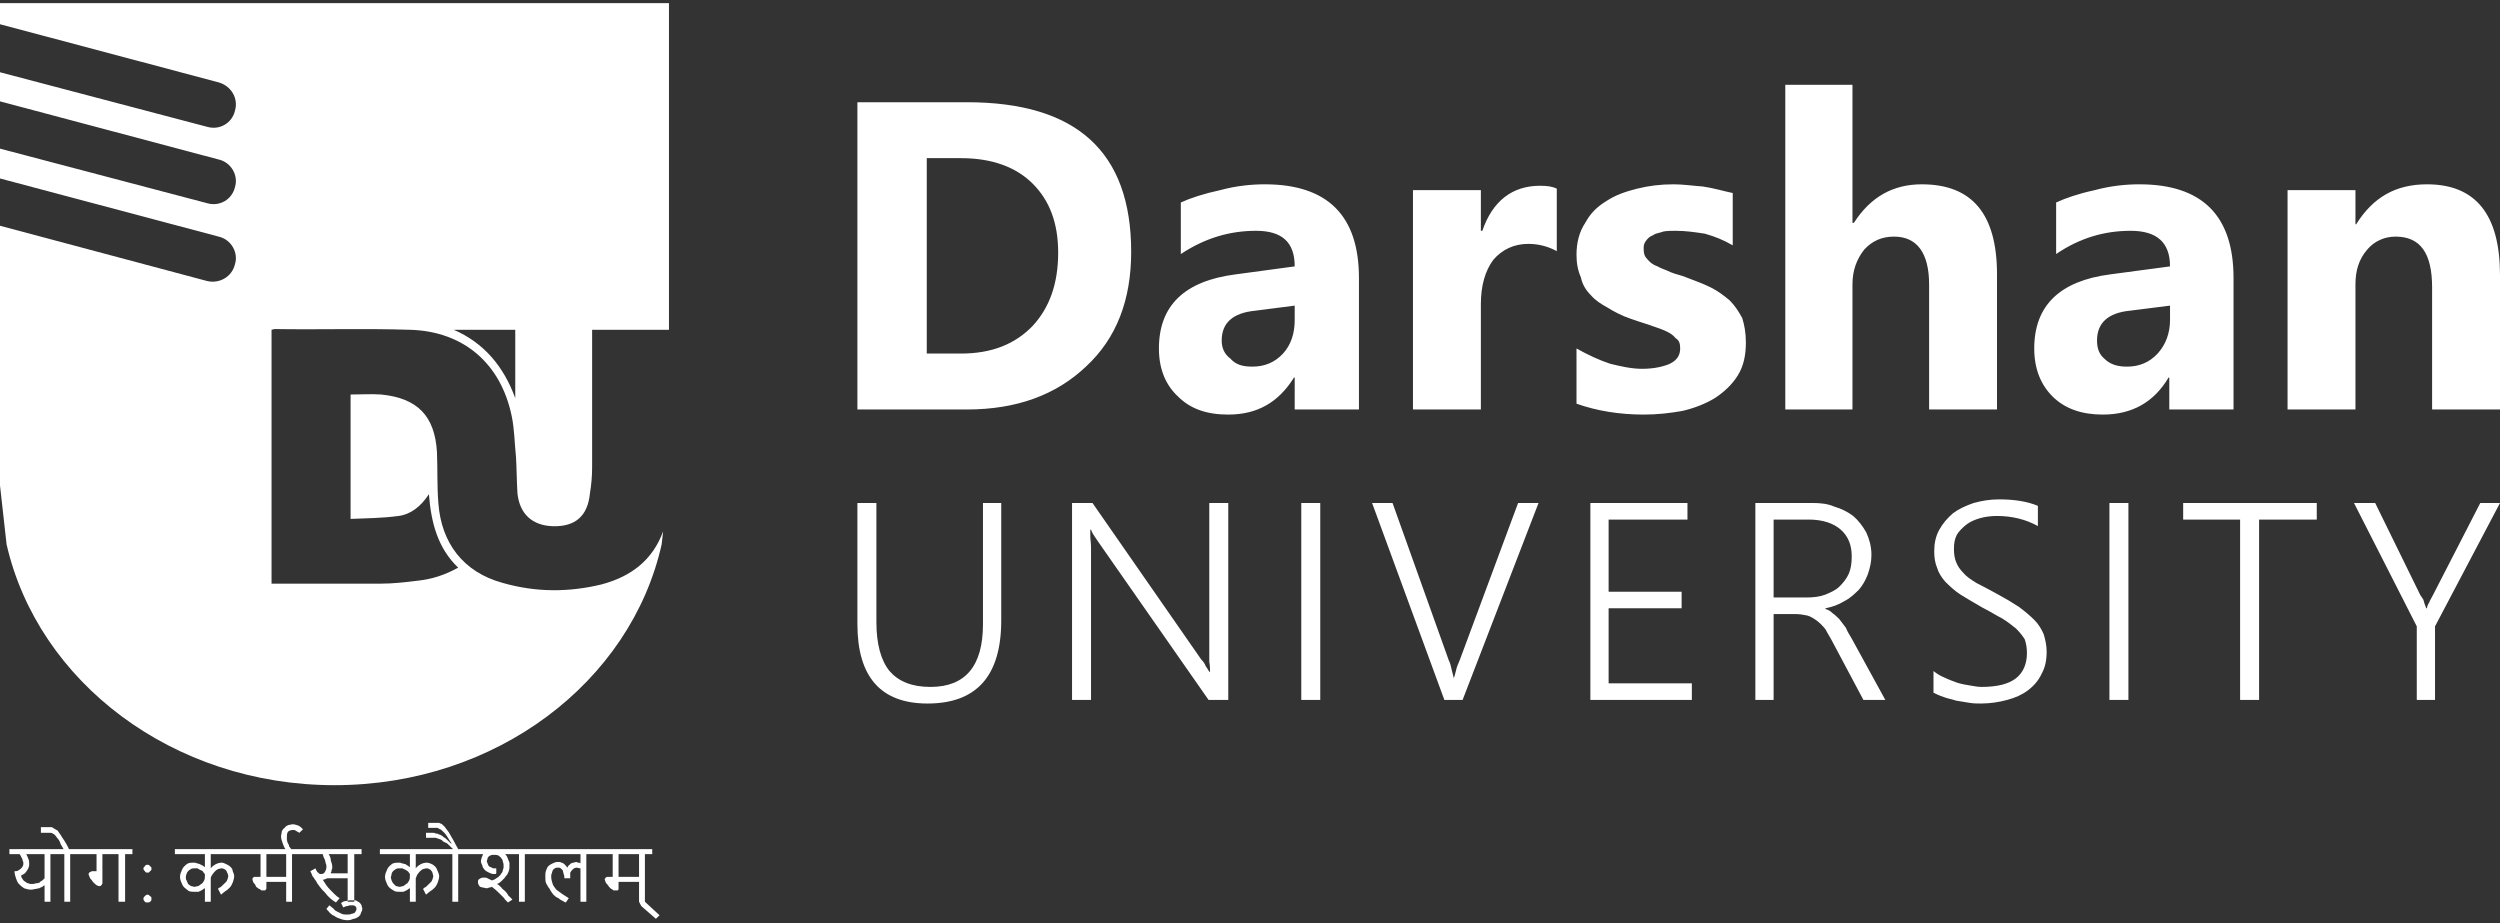 <svg width="796" height="294" xmlns="http://www.w3.org/2000/svg" xmlns:xlink="http://www.w3.org/1999/xlink" overflow="hidden"><rect width="100%" height="100%" fill="#333333" stroke="none"/><defs><clipPath id="clip0"><rect x="122" y="213" width="796" height="294"/></clipPath></defs><g clip-path="url(#clip0)" transform="translate(-122 -213)"><path d="M122 214 335 214 335 318.001 310.531 318.001 310.531 320.086C310.531 333.983 310.531 347.881 310.531 361.779 310.531 364.558 310.298 367.338 309.831 370.117 309.132 377.298 305.171 380.772 297.946 380.54 291.421 380.309 287.46 376.603 286.76 370.117 286.527 366.411 286.527 362.473 286.294 358.536 285.828 354.135 285.828 349.734 284.896 345.333 281.4 328.656 269.515 318.464 252.503 318.001 238.055 317.538 223.839 318.001 209.391 317.769 209.158 317.769 208.691 318.001 208.458 318.001L208.458 398.839 211.022 398.839C221.742 398.839 232.462 398.839 243.182 398.839 247.143 398.839 251.105 398.376 254.834 397.913 259.495 397.449 263.689 396.06 267.884 393.743 261.359 387.489 259.261 379.382 258.562 370.349 255.999 374.286 252.736 376.834 248.775 377.298 243.648 377.993 238.754 377.993 233.627 378.224L233.627 338.616C237.123 338.616 240.152 338.384 243.415 338.616 254.834 339.774 260.427 345.333 261.126 356.914 261.359 362.242 261.126 367.801 261.592 373.36 262.524 385.636 269.282 395.133 282.1 398.607 292.586 401.619 303.073 401.619 313.56 399.071 323.115 396.523 329.873 391.195 333.136 382.162L332.67 386.331C322.882 430.109 280.002 463 228.5 463 176.998 463 134.118 430.109 124.097 386.331L122 367.569 122 367.569 122 366.874 122 284.878 187.951 302.482C191.912 303.408 195.874 301.092 196.806 297.154 197.972 293.448 195.641 289.279 191.679 288.353L122 269.822 122 260.326 187.951 277.698C191.912 278.856 195.874 276.54 196.806 272.602 197.972 268.896 195.641 264.727 191.679 263.8L122 245.27 122 236.005 187.951 253.377C191.912 254.535 195.874 252.219 196.806 248.281 197.972 244.343 195.641 240.406 191.679 239.247L122 220.717 122 214ZM266.486 318.001 286.061 318.001 286.061 339.774C282.333 329.582 276.04 322.17 266.486 318.001Z" fill="#FFFFFF" fill-rule="evenodd"/><path d="M140.618 484.956 138.054 484.956 138.054 500.117 136.189 500.117 136.189 494.912 136.189 494.912C135.956 494.912 135.723 495.139 135.49 495.365 135.024 495.591 134.791 495.591 134.557 495.818 134.091 495.818 133.625 496.044 133.392 496.044 132.926 496.044 132.459 496.27 131.993 496.27 131.061 496.27 130.361 496.044 129.662 495.818 128.963 495.365 128.497 494.912 128.03 494.46 127.564 494.007 127.331 493.328 127.098 492.65 126.865 491.971 126.632 491.292 126.632 490.387 127.098 490.387 127.564 490.387 127.797 490.161 128.264 489.934 128.497 489.708 128.73 489.482 128.963 489.255 129.196 489.029 129.196 488.803 129.429 488.577 129.429 488.35 129.429 487.898L129.429 487.445C129.196 487.219 129.196 486.993 129.196 486.766 128.963 486.314 128.963 486.088 128.73 485.861 128.73 485.635 128.497 485.409 128.264 484.956L125 484.956 125 483.372 140.618 483.372 140.618 484.956ZM130.361 484.956C130.595 485.409 130.828 485.861 131.061 486.54 131.294 486.993 131.294 487.672 131.294 488.124 131.294 488.577 131.294 488.803 131.061 489.255 131.061 489.482 130.828 489.934 130.595 490.161 130.361 490.613 130.128 490.839 129.895 491.066 129.662 491.292 129.196 491.518 128.73 491.745 128.73 492.197 128.963 492.65 129.196 492.876 129.429 493.328 129.662 493.555 130.128 493.781 130.361 494.007 130.595 494.234 131.061 494.234 131.294 494.46 131.76 494.46 132.226 494.46 132.459 494.46 132.926 494.46 133.392 494.234 133.625 494.234 134.091 494.234 134.557 494.007 134.791 493.781 135.024 493.555 135.49 493.328 135.723 493.102 135.956 492.876 136.189 492.65L136.189 484.956 130.361 484.956ZM149.01 484.956 144.348 484.956 144.348 500.117 142.483 500.117 142.483 484.956 140.618 484.956 140.618 483.372 149.01 483.372 149.01 484.956ZM143.882 483.372 142.25 483.372 141.318 481.788C141.084 480.883 140.618 480.204 140.152 479.752 139.919 479.299 139.453 478.847 139.22 478.62 138.753 478.394 138.52 478.168 138.054 478.168 137.821 478.168 137.588 478.168 137.122 478.168L135.024 478.168 135.024 476.358 137.122 476.358C137.355 476.358 137.821 476.358 138.287 476.358 138.52 476.358 138.986 476.584 139.22 476.81 139.686 477.036 139.919 477.263 140.385 477.489 140.618 477.942 140.851 478.168 141.318 478.847 141.551 479.299 142.017 479.978 142.483 480.657 142.949 481.336 143.416 482.241 143.882 483.146L143.882 483.372ZM164.162 484.956 161.831 484.956 161.831 500.117 159.733 500.117 159.733 484.956 154.605 484.956 154.605 493.781 154.605 494.234C154.605 494.234 154.605 494.46 154.372 494.686 154.372 494.686 154.372 494.912 154.139 494.912 154.139 495.139 153.905 495.139 153.672 495.139 153.439 495.139 153.206 495.139 152.973 494.912 152.74 494.912 152.507 494.686 152.274 494.46 152.041 494.234 151.807 494.007 151.574 493.781 151.341 493.328 151.108 493.102 150.875 492.876 150.642 492.65 150.642 492.423 150.409 491.971 150.409 491.745 150.176 491.518 150.176 491.292 150.176 491.066 150.409 491.066 150.409 490.839 150.409 490.839 150.642 490.613 150.875 490.613 150.875 490.613 151.108 490.387 151.341 490.387L152.274 490.387 152.74 490.387 152.74 484.956 149.01 484.956 149.01 483.372 164.162 483.372 164.162 484.956ZM169.057 490.839C168.591 490.839 168.358 490.839 168.125 490.387 167.892 490.161 167.659 489.934 167.659 489.482 167.659 489.255 167.892 489.029 168.125 488.803 168.358 488.35 168.591 488.35 169.057 488.35 169.291 488.35 169.524 488.35 169.757 488.803 170.223 489.029 170.223 489.255 170.223 489.482 170.223 489.934 170.223 490.161 169.757 490.387 169.524 490.839 169.291 490.839 169.057 490.839ZM169.057 500.343C168.591 500.343 168.358 500.343 168.125 500.117 167.892 499.891 167.659 499.438 167.659 499.212 167.659 498.759 167.892 498.533 168.125 498.307 168.358 498.08 168.591 497.854 169.057 497.854 169.291 497.854 169.524 498.08 169.757 498.307 170.223 498.533 170.223 498.759 170.223 499.212 170.223 499.438 170.223 499.891 169.757 500.117 169.524 500.343 169.291 500.343 169.057 500.343ZM201.459 484.956 189.105 484.956 189.105 489.482 189.105 489.482C189.571 488.803 190.037 488.577 190.736 488.124 191.203 487.898 191.902 487.672 192.601 487.672 193.068 487.672 193.534 487.898 194 488.124 194.466 488.35 194.932 488.577 195.399 489.029 195.632 489.255 196.098 489.708 196.098 490.387 196.331 490.839 196.564 491.518 196.564 491.971 196.564 492.65 196.331 493.328 196.098 494.007 195.865 494.46 195.632 495.139 195.166 495.591 194.699 496.044 194.233 496.496 193.767 496.723 193.301 497.175 192.834 497.401 192.368 497.854L191.436 496.044C191.436 495.818 191.669 495.818 191.902 495.591 192.135 495.591 192.368 495.365 192.601 495.139 192.834 494.912 193.068 494.686 193.301 494.46 193.534 494.234 193.767 494.007 194 493.781 194.233 493.555 194.233 493.328 194.466 492.876 194.466 492.65 194.699 492.197 194.699 491.971 194.699 491.745 194.466 491.292 194.466 491.066 194.233 490.839 194.233 490.387 194 490.161 193.767 489.934 193.534 489.708 193.301 489.708 193.068 489.482 192.834 489.482 192.601 489.482 192.135 489.482 191.669 489.708 191.436 489.708 190.97 489.934 190.736 490.161 190.27 490.613 190.037 490.839 189.804 491.292 189.571 491.518 189.338 491.971 189.105 492.197 189.105 492.65L189.105 500.117 187.24 500.117 187.24 495.818 187.24 495.818C187.007 495.818 187.007 496.044 186.774 496.044 186.541 496.27 186.307 496.496 186.074 496.496 185.841 496.723 185.608 496.723 185.142 496.949 184.909 496.949 184.443 496.949 183.976 496.949 183.51 496.949 182.811 496.949 182.111 496.723 181.645 496.27 181.179 496.044 180.713 495.591 180.247 495.139 180.014 494.686 179.78 494.007 179.547 493.555 179.314 492.876 179.314 492.197 179.314 491.518 179.547 490.839 179.78 490.387 180.014 489.708 180.247 489.255 180.713 488.803 180.946 488.577 181.412 488.124 181.878 487.898 182.345 487.672 183.044 487.672 183.51 487.672 183.976 487.672 184.443 487.672 184.676 487.898 185.142 487.898 185.375 488.124 185.608 488.124 186.074 488.35 186.307 488.577 186.541 488.577 186.774 488.803 187.007 489.029 187.24 489.029L187.24 489.029 187.24 484.956 177.682 484.956 177.682 483.372 201.459 483.372 201.459 484.956ZM183.976 489.482C183.51 489.482 183.044 489.482 182.811 489.708 182.345 489.934 182.111 490.161 181.878 490.387 181.645 490.613 181.412 491.066 181.412 491.292 181.179 491.745 181.179 491.971 181.179 492.423 181.179 492.65 181.179 493.102 181.412 493.328 181.645 493.781 181.645 494.007 181.878 494.46 182.111 494.686 182.578 494.912 182.811 495.139 183.277 495.139 183.51 495.365 183.976 495.365 184.209 495.365 184.676 495.139 185.142 495.139 185.375 494.912 185.841 494.686 186.074 494.46 186.541 494.234 186.774 493.781 187.007 493.328 187.24 492.876 187.24 492.423 187.24 491.745L187.24 491.292C187.007 491.066 186.774 490.839 186.541 490.387 186.307 490.161 186.074 490.161 185.608 489.934 185.375 489.708 185.142 489.708 184.909 489.482 184.443 489.482 184.209 489.482 183.976 489.482ZM219.642 484.956 214.98 484.956 214.98 500.117 213.115 500.117 213.115 493.781 206.821 493.781 206.821 495.139C206.821 495.365 206.821 495.591 206.821 495.818 206.821 496.044 206.821 496.044 206.588 496.27 206.588 496.27 206.588 496.496 206.355 496.496 206.355 496.496 206.122 496.496 205.889 496.496 205.655 496.496 205.422 496.496 205.189 496.496 204.956 496.27 204.723 496.044 204.49 496.044 204.257 495.818 203.791 495.591 203.557 495.365 203.324 494.912 203.324 494.686 203.091 494.46 202.858 494.234 202.625 494.007 202.625 493.781 202.392 493.328 202.392 493.102 202.392 492.876 202.392 492.876 202.392 492.65 202.392 492.65 202.625 492.423 202.625 492.423 202.625 492.423 202.858 492.197 202.858 492.197 203.091 492.197L203.557 492.197 204.956 492.197 204.956 484.956 201.459 484.956 201.459 483.372 219.642 483.372 219.642 484.956ZM206.821 484.956 206.821 492.197 213.115 492.197 213.115 484.956 206.821 484.956ZM217.311 478.168C216.845 477.942 216.611 477.715 216.145 477.489 215.912 477.263 215.679 477.263 215.213 477.263 214.747 477.263 214.047 477.489 213.814 477.715 213.348 478.168 213.348 478.847 213.348 479.526 213.348 479.752 213.348 479.978 213.348 480.431 213.348 480.657 213.581 481.109 213.581 481.336 213.814 481.788 214.047 482.015 214.047 482.467 214.28 482.693 214.514 483.146 214.747 483.372L212.882 483.372C212.416 482.693 212.182 482.015 211.949 481.336 211.716 480.657 211.483 479.978 211.483 479.299 211.483 478.847 211.716 478.168 211.716 477.715 211.949 477.263 212.182 476.81 212.649 476.584 212.882 476.131 213.348 475.905 213.814 475.679 214.28 475.679 214.747 475.453 215.213 475.453 215.912 475.453 216.378 475.679 217.078 475.905 217.544 476.131 218.01 476.584 218.476 477.036L217.311 478.168ZM237.125 483.372 237.125 484.956 234.794 484.956 234.794 500.117 232.696 500.117 232.696 492.65 226.169 492.65C225.703 492.876 225.236 493.102 224.77 493.102L224.77 493.102C225.47 494.234 226.169 495.365 227.101 496.27 228.034 497.175 228.966 498.307 230.132 498.985L228.966 500.343C228.267 499.891 227.568 499.438 227.101 498.985 226.402 498.307 225.936 497.854 225.47 497.175 224.77 496.496 224.304 496.044 223.838 495.365 223.372 494.686 222.905 494.234 222.672 493.555 222.206 493.102 221.973 492.423 221.507 491.971 221.274 491.292 221.041 490.839 220.807 490.387L222.439 489.482C222.672 489.934 222.672 490.161 222.905 490.387 222.905 490.613 223.139 490.839 223.372 490.839 223.372 491.066 223.605 491.066 223.838 491.292 224.071 491.292 224.071 491.292 224.304 491.292 224.77 491.292 225.236 491.066 225.47 490.613 225.703 490.161 225.936 489.708 225.936 489.029 225.936 488.577 225.936 488.35 225.703 487.898 225.703 487.445 225.47 487.219 225.47 486.766 225.236 486.54 225.236 486.088 225.003 485.861 225.003 485.635 224.77 485.182 224.77 484.956L219.642 484.956 219.642 483.372 237.125 483.372ZM232.696 484.956 226.635 484.956C227.101 485.635 227.334 486.314 227.334 486.993 227.568 487.672 227.801 488.35 227.801 489.029 227.801 489.482 227.801 489.708 227.568 489.934 227.568 490.387 227.568 490.613 227.334 490.839L227.334 491.066 232.696 491.066 232.696 484.956ZM230.598 500.569C231.064 500.117 231.53 499.891 232.23 499.891 232.696 499.664 233.395 499.664 233.861 499.664 234.328 499.664 234.794 499.664 235.26 499.664 235.726 499.891 235.959 500.117 236.426 500.343 236.659 500.569 236.892 500.796 237.125 501.248 237.125 501.701 237.358 501.927 237.358 502.38 237.358 502.832 237.125 503.285 236.892 503.737 236.892 504.19 236.426 504.642 236.193 504.869 235.726 505.095 235.26 505.547 234.561 505.547 234.095 505.774 233.395 506 232.696 506 231.764 506 230.831 505.774 230.365 505.547 229.666 505.321 228.966 505.095 228.5 504.642 227.801 504.416 227.334 503.964 226.868 503.511 226.635 503.058 226.169 502.832 225.936 502.38L226.868 501.248C227.334 501.701 227.801 501.927 228.267 502.38 228.5 502.832 228.966 503.058 229.432 503.285 229.899 503.511 230.365 503.737 230.831 503.964 231.297 504.19 231.997 504.19 232.463 504.19 232.929 504.19 233.628 504.19 233.861 503.964 234.328 503.964 234.561 503.737 234.794 503.737 235.027 503.511 235.26 503.285 235.26 503.058 235.493 502.832 235.493 502.606 235.493 502.38 235.493 502.153 235.493 501.701 235.027 501.474 234.794 501.248 234.328 501.248 233.861 501.248 233.628 501.248 233.162 501.248 232.696 501.474 232.23 501.474 231.764 501.701 231.297 501.927L230.598 500.569ZM264.166 484.956 254.375 484.956 254.375 489.482 254.375 489.482C254.841 488.803 255.307 488.577 256.007 488.124 256.473 487.898 257.172 487.672 257.872 487.672 258.338 487.672 259.037 487.898 259.503 488.124 259.97 488.35 260.203 488.577 260.669 489.029 260.902 489.255 261.135 489.708 261.368 490.387 261.601 490.839 261.834 491.518 261.834 491.971 261.834 492.65 261.601 493.328 261.368 494.007 261.135 494.46 260.902 495.139 260.436 495.591 259.97 496.044 259.503 496.496 259.037 496.723 258.571 497.175 258.105 497.401 257.639 497.854L256.706 496.044C256.939 495.818 256.939 495.818 257.172 495.591 257.405 495.591 257.639 495.365 257.872 495.139 258.105 494.912 258.338 494.686 258.571 494.46 258.804 494.234 259.037 494.007 259.27 493.781 259.503 493.555 259.503 493.328 259.736 492.876 259.736 492.65 259.97 492.197 259.97 491.971 259.97 491.745 259.736 491.292 259.736 491.066 259.736 490.839 259.503 490.387 259.27 490.161 259.037 489.934 258.804 489.708 258.571 489.708 258.338 489.482 258.105 489.482 257.872 489.482 257.405 489.482 256.939 489.708 256.706 489.708 256.24 489.934 256.007 490.161 255.541 490.613 255.307 490.839 255.074 491.292 254.841 491.518 254.608 491.971 254.608 492.197 254.375 492.65L254.375 500.117 252.51 500.117 252.51 495.818 252.51 495.818C252.277 495.818 252.277 496.044 252.044 496.044 251.811 496.27 251.578 496.496 251.345 496.496 251.111 496.723 250.878 496.723 250.412 496.949 250.179 496.949 249.713 496.949 249.48 496.949 248.78 496.949 248.081 496.949 247.615 496.723 246.916 496.27 246.449 496.044 245.983 495.591 245.517 495.139 245.284 494.686 245.051 494.007 244.818 493.555 244.584 492.876 244.584 492.197 244.584 491.518 244.818 490.839 245.051 490.387 245.284 489.708 245.517 489.255 245.983 488.803 246.216 488.577 246.682 488.124 247.149 487.898 247.848 487.672 248.314 487.672 249.014 487.672 249.247 487.672 249.713 487.672 249.946 487.898 250.412 487.898 250.645 488.124 251.111 488.124 251.345 488.35 251.578 488.577 251.811 488.577 252.044 488.803 252.277 489.029 252.51 489.029L252.51 489.029 252.51 484.956 242.953 484.956 242.953 483.372 264.166 483.372 264.166 484.956ZM249.247 489.482C248.78 489.482 248.314 489.482 248.081 489.708 247.615 489.934 247.382 490.161 247.149 490.387 246.916 490.613 246.682 491.066 246.682 491.292 246.682 491.745 246.449 491.971 246.449 492.423 246.449 492.65 246.682 493.102 246.682 493.328 246.916 493.781 246.916 494.007 247.382 494.46 247.615 494.686 247.848 494.912 248.081 495.139 248.547 495.139 248.78 495.365 249.247 495.365 249.713 495.365 249.946 495.139 250.412 495.139 250.645 494.912 251.111 494.686 251.345 494.46 251.811 494.234 252.044 493.781 252.277 493.328 252.51 492.876 252.51 492.423 252.51 491.745L252.51 491.292C252.277 491.066 252.277 490.839 251.811 490.387 251.578 490.161 251.345 490.161 251.111 489.934 250.645 489.708 250.412 489.708 250.179 489.482 249.713 489.482 249.48 489.482 249.247 489.482ZM272.791 484.956 267.895 484.956 267.895 500.117 266.03 500.117 266.03 484.956 264.166 484.956 264.166 483.372 272.791 483.372 272.791 484.956ZM267.895 483.372 266.264 483.372 265.797 482.92C265.331 482.467 264.865 482.015 264.399 481.562 263.932 481.336 263.466 481.109 263 480.883 262.767 480.431 262.534 480.431 262.068 480.204 261.834 480.204 261.601 479.978 261.368 479.978 261.135 479.978 260.902 479.752 260.669 479.752L259.97 479.752 257.639 479.752 257.639 478.168 259.736 478.168C260.203 478.168 260.436 478.168 260.669 478.394 260.902 478.394 261.368 478.394 261.601 478.62 261.834 478.62 262.068 478.847 262.301 478.847 262.767 479.073 263 479.299 263.233 479.526 263.699 479.752 263.932 479.978 264.399 480.431 264.632 480.657 265.098 481.109 265.564 481.562L265.797 481.562C265.331 480.883 264.865 480.204 264.632 479.752 264.166 479.073 263.932 478.62 263.699 478.394 263.233 477.942 263 477.715 262.767 477.489 262.534 477.263 262.301 477.036 262.068 477.036 261.834 476.81 261.601 476.81 261.368 476.584 261.135 476.584 260.902 476.584 260.669 476.584L258.338 476.584 258.338 475 260.436 475C260.902 475 261.368 475 261.834 475 262.068 475.226 262.534 475.226 262.767 475.453 263 475.679 263.466 476.131 263.699 476.358 263.932 476.81 264.399 477.263 264.865 477.942 265.098 478.394 265.564 479.073 266.03 479.978 266.497 480.657 266.963 481.788 267.662 482.92L267.895 483.372ZM280.017 491.066C280.017 491.066 279.784 491.292 279.784 491.292L279.318 491.292C278.618 491.292 278.152 491.066 277.686 490.839 277.22 490.613 276.753 490.387 276.287 489.934 276.054 489.482 275.588 489.255 275.588 488.577 275.355 488.124 275.122 487.672 275.122 487.219 275.122 486.766 275.355 486.314 275.355 486.088 275.588 485.635 275.588 485.409 275.821 484.956L275.821 484.956 272.791 484.956 272.791 483.372 293.77 483.372 293.77 484.956 289.108 484.956 289.108 500.117 287.243 500.117 287.243 484.956 282.814 484.956 282.814 484.956C283.047 485.182 283.28 485.409 283.514 485.861 283.514 486.088 283.747 486.314 283.747 486.54 283.98 486.993 283.98 487.219 284.213 487.672 284.213 487.898 284.213 488.35 284.213 488.803 284.213 489.255 284.213 489.934 283.98 490.387 283.747 491.066 283.514 491.518 283.047 491.971 282.814 492.423 282.348 492.876 281.882 493.328 281.416 493.781 280.949 494.234 280.25 494.46L280.25 494.46C280.716 494.686 281.182 495.139 281.649 495.591 281.882 496.044 282.348 496.27 282.814 496.723 283.28 497.175 283.747 497.854 283.98 498.307 284.446 498.533 284.679 498.985 285.145 499.438L283.747 500.343C283.514 500.117 283.28 499.891 282.814 499.438 282.581 498.985 282.115 498.533 281.649 498.08 281.182 497.628 280.716 497.175 280.25 496.723 279.551 496.044 279.084 495.818 278.618 495.365 278.152 495.591 277.919 495.591 277.686 495.591 277.453 495.818 276.986 495.818 276.753 495.818 276.52 495.818 276.054 495.591 275.821 495.591 275.355 495.591 275.122 495.365 274.889 495.365 274.655 495.139 274.422 494.912 274.422 494.686 274.189 494.46 274.189 494.234 274.189 494.007 274.189 493.328 274.189 493.102 274.655 492.876 274.889 492.65 275.355 492.423 276.054 492.423 276.52 492.423 276.986 492.423 277.22 492.65 277.686 492.876 278.152 493.102 278.618 493.328 278.851 493.328 279.084 493.102 279.318 493.102 279.551 492.876 279.784 492.876 280.017 492.65 280.483 492.423 280.716 492.197 280.949 491.971 281.182 491.745 281.416 491.518 281.649 491.066 281.882 490.839 282.115 490.387 282.115 489.934 282.348 489.482 282.348 489.255 282.348 488.803 282.348 488.35 282.348 487.898 282.115 487.445 282.115 486.993 281.882 486.54 281.649 486.314 281.416 485.861 280.949 485.635 280.716 485.409 280.25 485.182 279.784 485.182 279.318 485.182 278.851 485.182 278.385 485.182 278.152 485.409 277.919 485.409 277.686 485.635 277.453 485.861 277.453 486.088 277.22 486.088 277.22 486.314 277.22 486.766 276.986 486.993 276.986 487.219 276.986 487.445 277.22 487.672 277.22 487.898 277.453 488.35 277.453 488.577 277.686 488.803 277.919 489.029 278.152 489.029 278.618 489.255 278.851 489.482 279.084 489.482 279.551 489.482 279.784 489.482 279.784 489.482 280.017 489.482L280.017 491.066ZM313.584 484.956 308.689 484.956 308.689 500.117 306.824 500.117 306.824 489.482C306.358 489.482 305.892 489.255 305.659 489.255 305.193 489.255 304.959 489.482 304.726 489.482 304.493 489.708 304.26 489.934 304.027 490.161 303.794 490.387 303.794 490.613 303.561 490.839 303.561 491.292 303.561 491.518 303.561 491.745L303.561 492.197 303.561 492.65 301.696 492.65C301.696 492.197 301.696 491.745 301.463 491.292 301.463 491.066 301.23 490.613 301.23 490.161 300.997 489.934 300.763 489.708 300.53 489.482 300.297 489.255 300.064 489.255 299.598 489.255 299.365 489.255 298.899 489.255 298.666 489.482 298.432 489.708 298.199 489.708 297.966 490.161 297.966 490.387 297.733 490.613 297.733 491.066 297.5 491.292 297.5 491.745 297.5 492.197 297.5 492.876 297.733 493.781 297.966 494.46 298.199 495.139 298.666 495.591 299.132 496.27 299.831 496.723 300.297 497.175 300.997 497.628 301.696 498.08 302.395 498.533 303.095 498.985L302.162 500.343C301.929 500.343 301.696 500.117 301.23 499.891 300.763 499.664 300.297 499.438 299.831 498.985 299.132 498.759 298.666 498.307 298.199 497.854 297.733 497.175 297.267 496.723 297.034 496.044 296.568 495.591 296.334 494.912 295.868 494.234 295.635 493.555 295.635 492.876 295.635 491.971 295.635 491.292 295.635 490.839 295.868 490.161 296.101 489.482 296.334 489.029 296.568 488.803 297.034 488.35 297.5 488.124 297.966 487.898 298.432 487.672 298.899 487.445 299.598 487.445 300.064 487.445 300.53 487.445 300.763 487.672 300.997 487.672 301.463 487.898 301.696 488.124 301.929 488.35 301.929 488.577 302.162 488.577 302.395 488.803 302.395 489.029 302.628 489.255L302.628 489.255C302.861 489.029 302.861 488.577 303.095 488.577 303.328 488.35 303.561 488.124 303.794 487.898 304.027 487.898 304.26 487.672 304.493 487.672 304.959 487.672 305.193 487.445 305.426 487.445 305.659 487.445 305.892 487.672 306.125 487.672 306.358 487.672 306.591 487.672 306.824 487.898L306.824 484.956 293.77 484.956 293.77 483.372 313.584 483.372 313.584 484.956ZM329.669 484.956 327.338 484.956 327.338 500.117 325.473 500.117 325.473 493.781 318.946 493.781 318.946 495.139 318.946 495.818C318.946 496.044 318.946 496.044 318.946 496.27 318.713 496.27 318.713 496.496 318.713 496.496 318.48 496.496 318.247 496.496 318.013 496.496 317.78 496.496 317.547 496.496 317.314 496.496 317.081 496.27 316.848 496.044 316.615 496.044 316.382 495.818 316.149 495.591 315.916 495.365 315.682 494.912 315.449 494.686 315.216 494.46 314.983 494.234 314.983 494.007 314.75 493.781 314.75 493.328 314.517 493.102 314.517 492.876 314.517 492.876 314.75 492.65 314.75 492.65 314.75 492.423 314.75 492.423 314.983 492.423 314.983 492.197 315.216 492.197 315.449 492.197L315.916 492.197 317.081 492.197 317.081 484.956 313.584 484.956 313.584 483.372 329.669 483.372 329.669 484.956ZM318.946 484.956 318.946 492.197 325.473 492.197 325.473 484.956 318.946 484.956ZM330.834 505.547 326.172 501.474 325.473 500.117 327.338 500.117 332 504.416 330.834 505.547Z" fill="#FFFFFF" fill-rule="evenodd"/><path d="M395 343.381 395 245.551 429.867 245.551C464.733 245.551 482.167 261.278 482.167 293.194 482.167 308.458 477.518 320.716 467.755 329.736 458.225 338.755 445.673 343.381 429.867 343.381L395 343.381ZM417.082 263.359 417.082 325.573 428.007 325.573C437.77 325.573 445.208 322.566 450.787 316.784 456.133 311.002 458.922 303.37 458.922 293.425 458.922 283.943 456.133 276.773 450.787 271.454 445.44 266.134 437.77 263.359 428.007 263.359L417.082 263.359ZM554.689 343.381 534.234 343.381 534.234 333.205 534.002 333.205C529.12 341.068 522.38 345 513.082 345 506.108 345 500.995 343.15 497.043 339.218 493.092 335.518 491 330.43 491 323.954 491 310.308 499.135 302.445 515.406 300.363L534.234 297.819C534.234 290.187 530.283 286.487 521.915 286.487 513.547 286.487 505.644 288.8 497.973 293.888L497.973 277.467C500.995 276.079 505.179 274.692 510.525 273.535 515.639 272.148 520.52 271.685 524.704 271.685 544.694 271.685 554.689 281.63 554.689 301.52L554.689 343.381ZM534.234 314.934 534.234 310.308 521.682 311.927C514.476 312.621 510.99 315.859 510.99 321.41 510.99 323.954 511.92 325.804 513.779 327.192 515.406 329.042 517.498 329.736 520.752 329.736 524.704 329.736 527.958 328.348 530.515 325.573 533.072 322.797 534.234 319.097 534.234 314.934ZM617.682 292.963C615.125 291.575 612.103 290.65 608.616 290.65 603.968 290.65 600.248 292.5 597.459 295.738 594.902 299.207 593.508 303.833 593.508 309.846L593.508 343.381 571.89 343.381 571.89 273.535 593.508 273.535 593.508 286.487 593.972 286.487C597.227 277.004 603.503 272.148 612.336 272.148 614.66 272.148 616.287 272.379 617.682 273.073L617.682 292.963ZM623.958 341.531 623.958 323.954C627.677 326.035 631.164 327.654 634.65 328.811 638.369 329.736 641.624 330.43 644.878 330.43 648.597 330.43 651.619 329.736 653.711 328.811 656.035 327.654 656.965 326.035 656.965 323.954 656.965 322.566 656.732 321.41 655.57 320.716 654.64 319.559 653.478 318.866 651.851 318.172 650.224 317.478 648.597 317.015 646.737 316.322 644.645 315.628 643.018 315.165 641.159 314.471 638.369 313.546 635.812 312.159 633.953 311.002 631.861 309.846 630.001 308.689 628.607 307.07 626.98 305.452 625.817 303.601 625.352 301.289 624.423 299.207 623.958 296.894 623.958 294.119 623.958 290.187 624.888 286.718 626.747 283.943 628.374 280.936 630.466 278.855 633.488 277.004 636.277 275.154 639.532 273.998 643.251 273.073 646.97 272.148 650.689 271.685 654.873 271.685 657.895 271.685 660.916 272.148 664.171 272.379 667.425 272.841 670.447 273.767 673.701 274.46L673.701 291.112C670.911 289.493 668.122 288.337 664.868 287.412 661.846 286.949 658.824 286.487 655.57 286.487 654.176 286.487 652.781 286.487 651.619 286.718 650.456 287.181 649.294 287.181 648.364 287.874 647.202 288.337 646.737 288.8 646.04 289.725 645.343 290.65 645.343 291.344 645.343 292.269 645.343 293.656 645.575 294.581 646.505 295.507 647.202 296.432 648.364 297.357 649.759 297.819 650.921 298.513 652.548 298.976 653.943 299.67 655.57 300.363 657.197 300.595 658.824 301.289 661.846 302.445 664.403 303.37 666.728 304.526 669.052 305.683 671.144 307.302 672.771 308.689 674.398 310.308 675.56 312.159 676.723 314.24 677.42 316.553 677.885 318.866 677.885 322.104 677.885 326.035 677.188 329.504 675.328 332.511 673.468 335.518 670.911 337.83 668.122 339.681 665.1 341.531 661.614 342.919 657.662 343.844 653.711 344.537 649.759 345 645.343 345 637.672 345 630.466 343.844 623.958 341.531ZM757.846 343.381 736.228 343.381 736.228 303.601C736.228 293.425 732.277 288.337 725.071 288.337 721.12 288.337 718.098 289.725 715.541 292.5 713.216 295.507 711.822 298.976 711.822 303.601L711.822 343.381 690.437 343.381 690.437 240 711.822 240 711.822 283.943 712.287 283.943C717.633 275.617 724.839 271.685 733.904 271.685 749.943 271.685 757.846 281.167 757.846 300.363L757.846 343.381ZM833.158 343.381 812.703 343.381 812.703 333.205 812.47 333.205C807.821 341.068 800.848 345 791.55 345 784.809 345 779.463 343.15 775.512 339.218 771.792 335.518 769.7 330.43 769.7 323.954 769.7 310.308 777.836 302.445 793.875 300.363L812.935 297.819C812.935 290.187 808.751 286.487 800.383 286.487 792.015 286.487 784.112 288.8 776.674 293.888L776.674 277.467C779.696 276.079 783.647 274.692 788.993 273.535 794.107 272.148 798.988 271.685 803.172 271.685 823.163 271.685 833.158 281.63 833.158 301.52L833.158 343.381ZM812.935 314.934 812.935 310.308 800.151 311.927C793.177 312.621 789.691 315.859 789.691 321.41 789.691 323.954 790.388 325.804 792.015 327.192 793.875 329.042 796.199 329.736 799.221 329.736 803.172 329.736 806.427 328.348 808.984 325.573 811.54 322.797 812.935 319.097 812.935 314.934ZM918 343.381 896.383 343.381 896.383 304.526C896.383 293.656 892.664 288.337 884.76 288.337 881.274 288.337 878.02 289.725 875.695 292.5 873.138 295.507 871.976 298.976 871.976 303.601L871.976 343.381 850.359 343.381 850.359 273.535 871.976 273.535 871.976 284.405 872.208 284.405C877.555 275.848 884.76 271.685 894.755 271.685 910.329 271.685 918 281.399 918 300.595L918 343.381Z" fill="#FFFFFF" fill-rule="evenodd"/><path d="M440.792 410.587C440.792 428.272 432.888 437 417.315 437 402.438 437 395 428.502 395 411.735L395 373.148 401.044 373.148 401.044 411.046C401.044 417.936 402.438 423.219 405.228 426.664 408.017 429.88 412.201 431.717 418.244 431.717 429.402 431.717 434.98 425.057 434.98 411.735L434.98 373.148 440.792 373.148 440.792 410.587ZM506.806 435.852 471.707 385.551C471.242 384.862 470.777 384.173 470.312 383.484 469.847 382.795 469.615 382.336 469.382 381.647L469.15 381.647C469.15 382.106 469.15 382.795 469.15 383.714 469.15 384.633 469.382 385.781 469.382 387.389L469.382 435.852 463.339 435.852 463.339 373.148 469.847 373.148 504.481 422.989C505.179 423.678 505.644 424.367 505.876 425.057 506.341 425.746 506.806 426.435 507.038 426.894L507.271 426.894C507.271 425.975 507.271 425.057 507.038 423.678 507.038 422.53 507.038 421.152 507.038 419.774L507.038 373.148 513.082 373.148 513.082 435.852 506.806 435.852ZM542.37 435.852 536.326 435.852 536.326 373.148 542.37 373.148 542.37 435.852ZM587.696 435.852 581.885 435.852 558.873 373.148 565.382 373.148 583.28 423.219C583.745 424.138 583.977 425.057 584.21 426.205 584.442 427.124 584.675 428.042 584.907 428.961L584.907 428.961C585.14 428.272 585.372 427.353 585.604 426.435 585.837 425.286 586.302 424.367 586.767 423.219L605.362 373.148 611.871 373.148 587.696 435.852ZM628.374 435.852 628.374 373.148 659.289 373.148 659.289 378.431 634.185 378.431 634.185 401.399 657.43 401.399 657.43 406.682 634.185 406.682 634.185 430.569 660.684 430.569 660.684 435.852 628.374 435.852ZM715.308 435.852 705.778 417.936C704.848 416.099 703.919 414.721 703.221 413.343 702.292 412.194 701.362 411.276 700.432 410.587 699.502 409.898 698.34 409.208 697.41 408.979 696.248 408.749 695.086 408.519 693.691 408.519L686.718 408.519 686.718 435.852 680.907 435.852 680.907 373.148 699.037 373.148C701.594 373.148 703.919 373.378 706.011 374.297 708.335 374.986 710.195 375.905 712.054 377.283 713.681 378.661 715.076 380.498 716.238 382.565 717.168 384.633 717.865 386.929 717.865 389.686 717.865 391.982 717.4 393.82 716.703 395.887 716.006 397.724 715.076 399.332 713.914 400.71 712.519 402.088 711.124 403.466 709.265 404.385 707.405 405.534 705.546 406.223 703.221 406.682L703.221 406.912C704.151 407.141 704.848 407.601 705.546 408.29 706.243 408.749 706.94 409.438 707.638 410.127 708.335 411.046 709.032 411.965 709.73 412.883 710.195 414.032 710.892 415.18 711.589 416.329L722.282 435.852 715.308 435.852ZM686.718 378.431 686.718 403.237 697.178 403.237C699.502 403.237 701.362 403.007 703.221 402.318 704.848 401.629 706.476 400.94 707.638 399.792 708.8 398.643 709.962 397.265 710.66 395.657 711.357 394.049 711.589 392.212 711.589 390.145 711.589 386.47 710.427 383.714 708.103 381.647 705.778 379.579 702.292 378.431 697.875 378.431L686.718 378.431ZM737.623 426.664C738.785 427.583 739.948 428.272 741.11 428.731 742.504 429.421 743.899 429.88 745.061 430.339 746.456 430.799 747.851 431.028 749.245 431.258 750.64 431.488 751.802 431.717 752.964 431.717 757.846 431.717 761.565 430.799 763.889 428.961 766.214 427.124 767.376 424.367 767.376 420.922 767.376 419.314 767.144 417.936 766.679 416.558 765.981 415.41 765.052 414.261 763.889 413.113 762.727 412.194 761.332 411.046 759.473 409.898 757.613 408.979 755.521 407.601 753.197 406.452 750.408 404.845 748.083 403.466 746.224 402.318 744.132 400.94 742.737 399.562 741.342 398.184 740.18 396.806 739.25 395.428 738.785 393.82 738.088 392.212 737.856 390.375 737.856 388.537 737.856 386.011 738.32 383.714 739.483 381.647 740.645 379.579 742.04 377.972 743.899 376.364 745.759 374.986 747.851 374.067 750.408 373.148 752.964 372.459 755.521 372 758.543 372 763.424 372 767.608 372.689 770.863 374.067L770.863 380.498C767.144 378.431 762.727 377.283 757.846 377.283 755.986 377.283 754.127 377.512 752.5 377.972 750.872 378.431 749.245 379.12 748.083 380.039 746.921 380.958 745.759 382.106 745.061 383.254 744.364 384.633 744.132 386.011 744.132 387.848 744.132 389.456 744.364 390.834 744.829 391.982 745.294 393.131 745.991 394.279 747.153 395.428 748.083 396.576 749.478 397.495 751.337 398.643 753.197 399.562 755.289 400.71 757.846 402.088 760.403 403.466 762.727 404.845 764.819 406.223 766.679 407.601 768.306 408.979 769.7 410.357 771.095 411.735 772.025 413.343 772.722 414.951 773.187 416.558 773.652 418.396 773.652 420.463 773.652 423.219 773.187 425.516 772.025 427.583 771.095 429.65 769.468 431.488 767.608 432.866 765.749 434.244 763.657 435.163 761.1 435.852 758.543 436.541 755.754 437 752.732 437 751.57 437 750.408 437 749.013 436.77 747.618 436.541 746.224 436.311 744.829 436.081 743.434 435.622 742.04 435.392 740.877 434.933 739.483 434.474 738.553 434.014 737.623 433.555L737.623 426.664ZM799.686 435.852 793.642 435.852 793.642 373.148 799.686 373.148 799.686 435.852ZM841.293 378.431 841.293 435.852 835.25 435.852 835.25 378.431 817.119 378.431 817.119 373.148 859.656 373.148 859.656 378.431 841.293 378.431ZM897.312 412.424 897.312 435.852 891.501 435.852 891.501 412.424 871.511 373.148 878.252 373.148 892.664 402.548C892.896 402.777 893.128 403.237 893.593 403.926 893.826 404.845 894.058 405.534 894.523 406.682L894.755 406.682C894.755 406.223 894.988 405.534 895.453 404.845 895.685 404.155 896.15 403.466 896.615 402.548L911.724 373.148 918 373.148 897.312 412.424Z" fill="#FFFFFF" fill-rule="evenodd"/></g></svg>